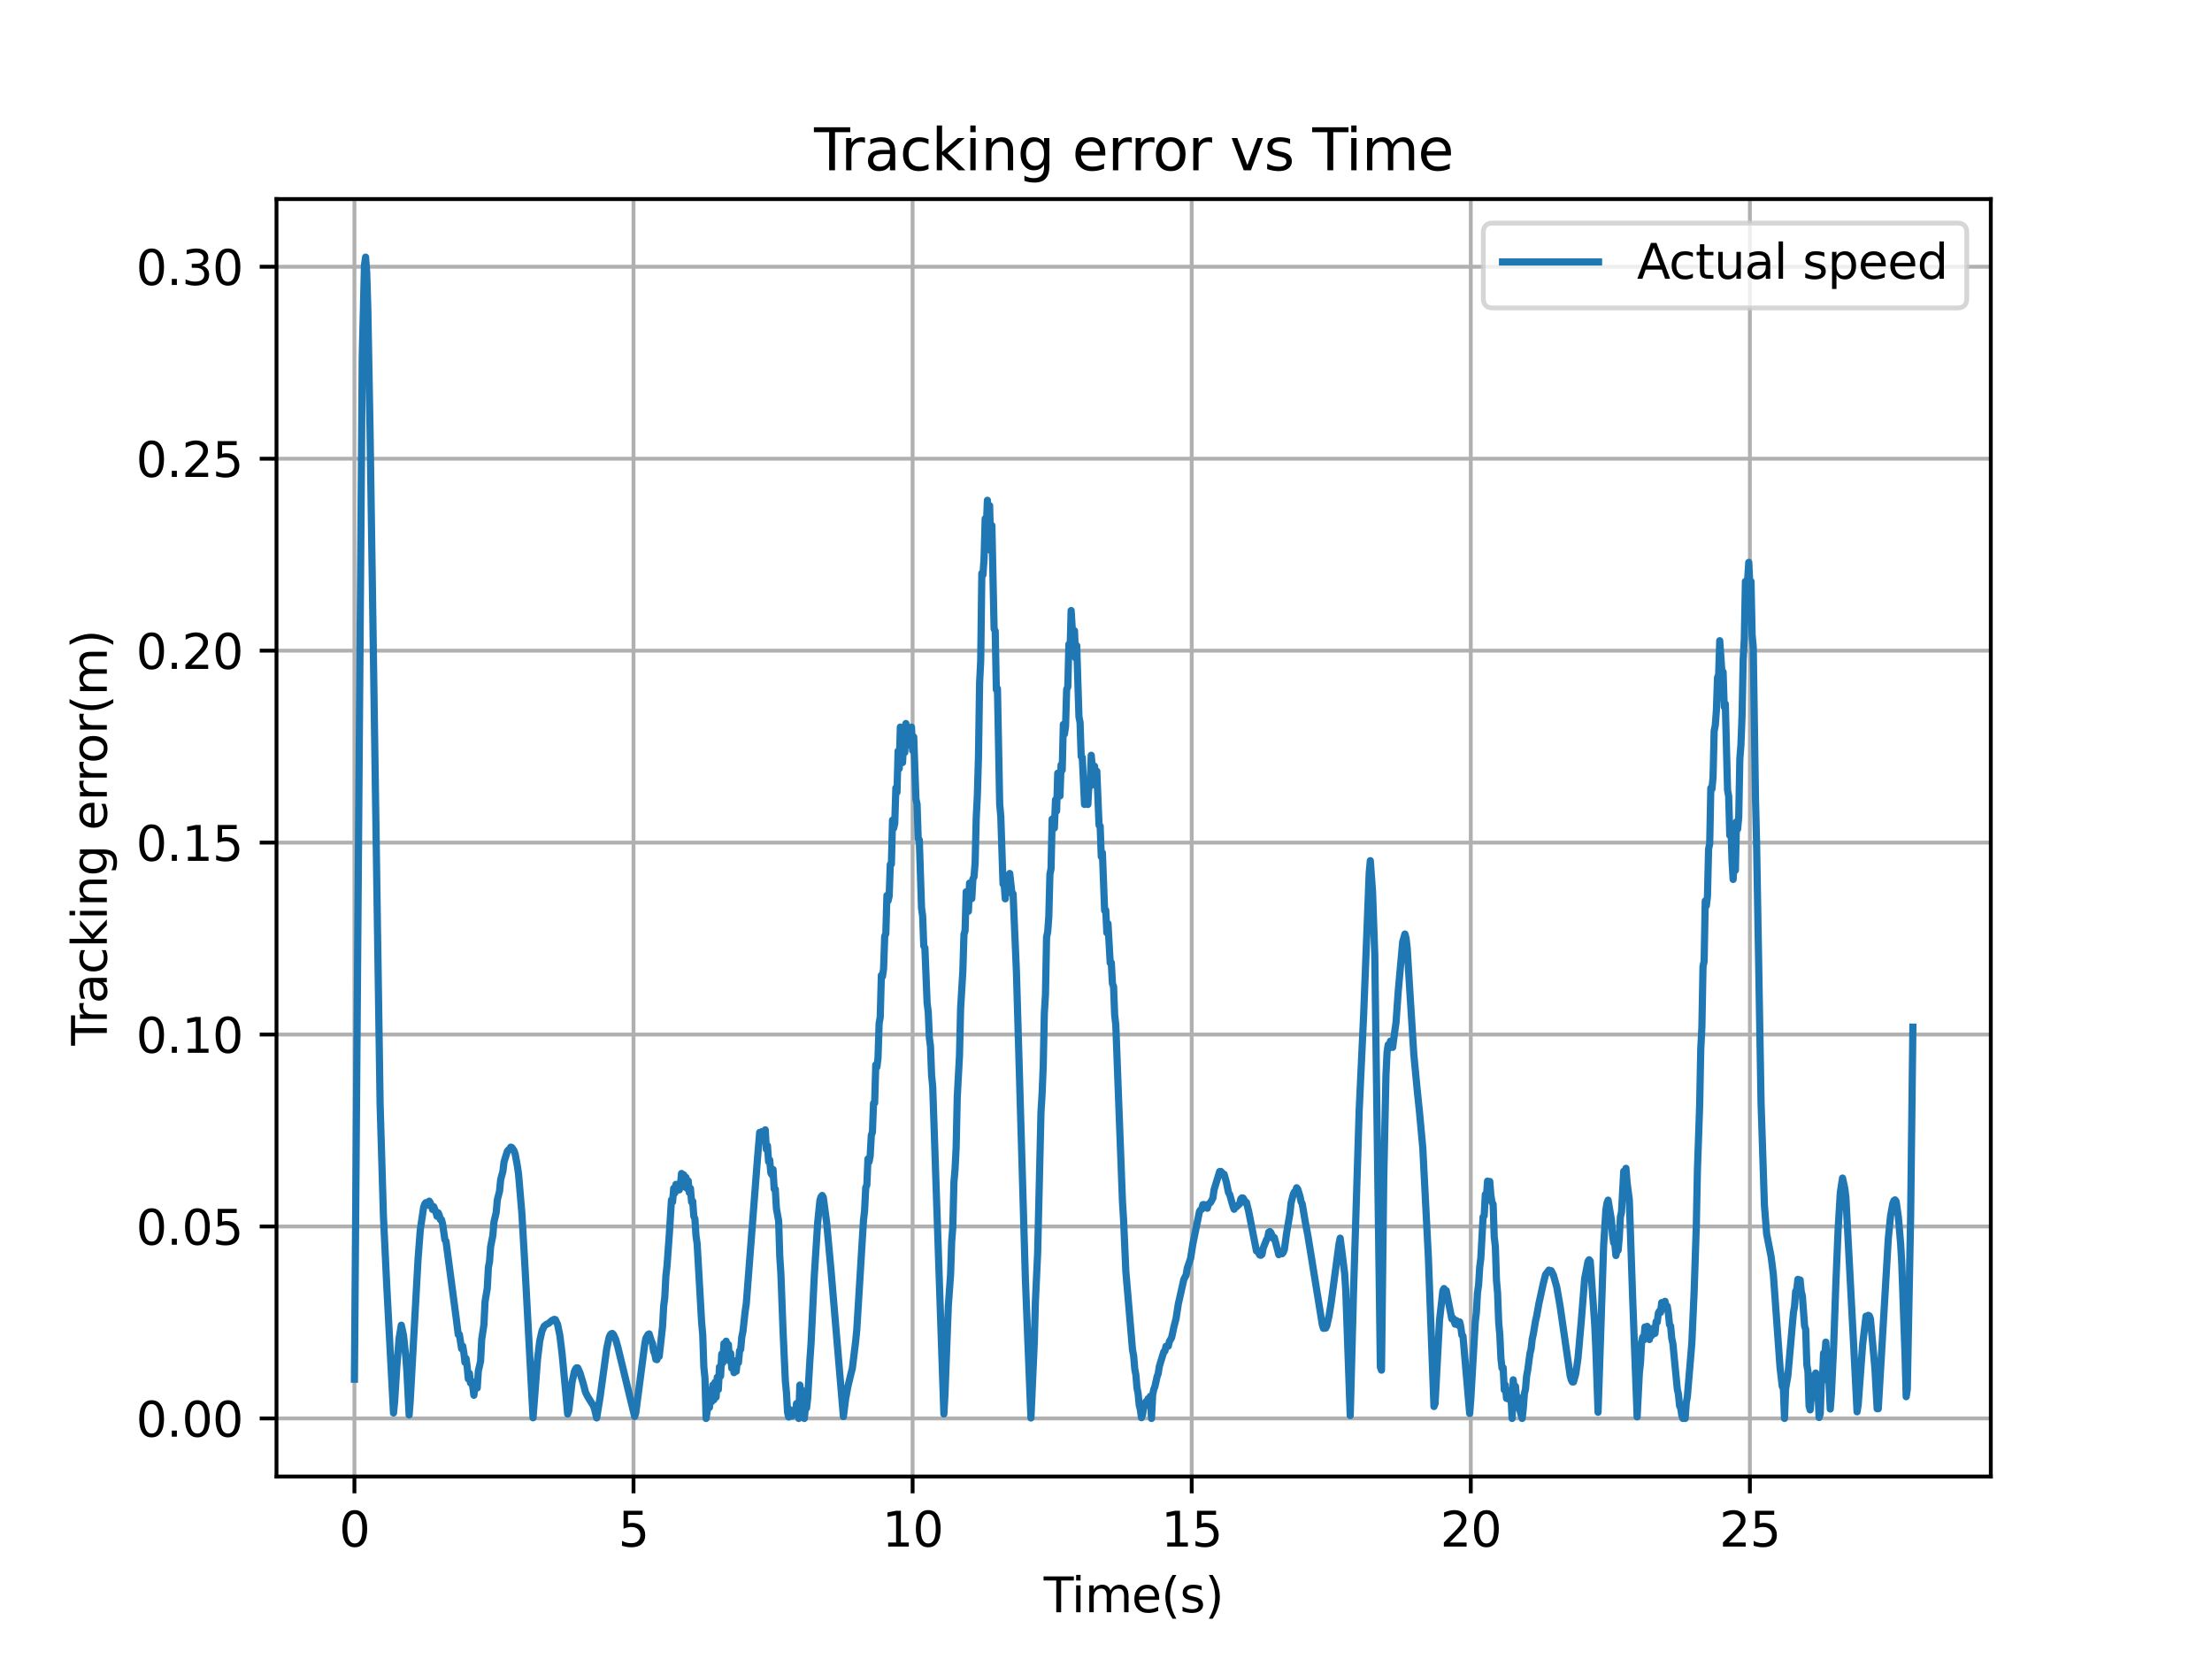 <?xml version="1.0" encoding="utf-8" standalone="no"?>
<!DOCTYPE svg PUBLIC "-//W3C//DTD SVG 1.1//EN"
  "http://www.w3.org/Graphics/SVG/1.1/DTD/svg11.dtd">
<svg xmlns:xlink="http://www.w3.org/1999/xlink" width="460.8pt" height="345.6pt" viewBox="0 0 460.8 345.6" xmlns="http://www.w3.org/2000/svg" version="1.1">
 <defs>
  <style type="text/css">*{stroke-linejoin: round; stroke-linecap: butt}</style>
 </defs>
 <g id="figure_1">
  <g id="patch_1">
   <path d="M 0 345.6 
L 460.8 345.6 
L 460.8 0 
L 0 0 
z
" style="fill: #ffffff"/>
  </g>
  <g id="axes_1">
   <g id="patch_2">
    <path d="M 57.6 307.584 
L 414.72 307.584 
L 414.72 41.472 
L 57.6 41.472 
z
" style="fill: #ffffff"/>
   </g>
   <g id="matplotlib.axis_1">
    <g id="xtick_1">
     <g id="line2d_1">
      <path d="M 73.833 307.584 
L 73.833 41.472 
" clip-path="url(#p530648a89c)" style="fill: none; stroke: #b0b0b0; stroke-width: 0.8; stroke-linecap: square"/>
     </g>
     <g id="line2d_2">
      <defs>
       <path id="mc14455da8c" d="M 0 0 
L 0 3.5 
" style="stroke: #000000; stroke-width: 0.8"/>
      </defs>
      <g>
       <use xlink:href="#mc14455da8c" x="73.833" y="307.584" style="stroke: #000000; stroke-width: 0.8"/>
      </g>
     </g>
     <g id="text_1">
      <!-- 0 -->
      <g transform="translate(70.651 322.182) scale(0.1 -0.1)">
       <defs>
        <path id="DejaVuSans-30" d="M 2034 4250 
Q 1547 4250 1301 3770 
Q 1056 3291 1056 2328 
Q 1056 1369 1301 889 
Q 1547 409 2034 409 
Q 2525 409 2770 889 
Q 3016 1369 3016 2328 
Q 3016 3291 2770 3770 
Q 2525 4250 2034 4250 
z
M 2034 4750 
Q 2819 4750 3233 4129 
Q 3647 3509 3647 2328 
Q 3647 1150 3233 529 
Q 2819 -91 2034 -91 
Q 1250 -91 836 529 
Q 422 1150 422 2328 
Q 422 3509 836 4129 
Q 1250 4750 2034 4750 
z
" transform="scale(0.016)"/>
       </defs>
       <use xlink:href="#DejaVuSans-30"/>
      </g>
     </g>
    </g>
    <g id="xtick_2">
     <g id="line2d_3">
      <path d="M 131.973 307.584 
L 131.973 41.472 
" clip-path="url(#p530648a89c)" style="fill: none; stroke: #b0b0b0; stroke-width: 0.8; stroke-linecap: square"/>
     </g>
     <g id="line2d_4">
      <g>
       <use xlink:href="#mc14455da8c" x="131.973" y="307.584" style="stroke: #000000; stroke-width: 0.8"/>
      </g>
     </g>
     <g id="text_2">
      <!-- 5 -->
      <g transform="translate(128.792 322.182) scale(0.1 -0.1)">
       <defs>
        <path id="DejaVuSans-35" d="M 691 4666 
L 3169 4666 
L 3169 4134 
L 1269 4134 
L 1269 2991 
Q 1406 3038 1543 3061 
Q 1681 3084 1819 3084 
Q 2600 3084 3056 2656 
Q 3513 2228 3513 1497 
Q 3513 744 3044 326 
Q 2575 -91 1722 -91 
Q 1428 -91 1123 -41 
Q 819 9 494 109 
L 494 744 
Q 775 591 1075 516 
Q 1375 441 1709 441 
Q 2250 441 2565 725 
Q 2881 1009 2881 1497 
Q 2881 1984 2565 2268 
Q 2250 2553 1709 2553 
Q 1456 2553 1204 2497 
Q 953 2441 691 2322 
L 691 4666 
z
" transform="scale(0.016)"/>
       </defs>
       <use xlink:href="#DejaVuSans-35"/>
      </g>
     </g>
    </g>
    <g id="xtick_3">
     <g id="line2d_5">
      <path d="M 190.113 307.584 
L 190.113 41.472 
" clip-path="url(#p530648a89c)" style="fill: none; stroke: #b0b0b0; stroke-width: 0.8; stroke-linecap: square"/>
     </g>
     <g id="line2d_6">
      <g>
       <use xlink:href="#mc14455da8c" x="190.113" y="307.584" style="stroke: #000000; stroke-width: 0.8"/>
      </g>
     </g>
     <g id="text_3">
      <!-- 10 -->
      <g transform="translate(183.751 322.182) scale(0.1 -0.1)">
       <defs>
        <path id="DejaVuSans-31" d="M 794 531 
L 1825 531 
L 1825 4091 
L 703 3866 
L 703 4441 
L 1819 4666 
L 2450 4666 
L 2450 531 
L 3481 531 
L 3481 0 
L 794 0 
L 794 531 
z
" transform="scale(0.016)"/>
       </defs>
       <use xlink:href="#DejaVuSans-31"/>
       <use xlink:href="#DejaVuSans-30" x="63.623"/>
      </g>
     </g>
    </g>
    <g id="xtick_4">
     <g id="line2d_7">
      <path d="M 248.253 307.584 
L 248.253 41.472 
" clip-path="url(#p530648a89c)" style="fill: none; stroke: #b0b0b0; stroke-width: 0.8; stroke-linecap: square"/>
     </g>
     <g id="line2d_8">
      <g>
       <use xlink:href="#mc14455da8c" x="248.253" y="307.584" style="stroke: #000000; stroke-width: 0.8"/>
      </g>
     </g>
     <g id="text_4">
      <!-- 15 -->
      <g transform="translate(241.891 322.182) scale(0.1 -0.1)">
       <use xlink:href="#DejaVuSans-31"/>
       <use xlink:href="#DejaVuSans-35" x="63.623"/>
      </g>
     </g>
    </g>
    <g id="xtick_5">
     <g id="line2d_9">
      <path d="M 306.393 307.584 
L 306.393 41.472 
" clip-path="url(#p530648a89c)" style="fill: none; stroke: #b0b0b0; stroke-width: 0.8; stroke-linecap: square"/>
     </g>
     <g id="line2d_10">
      <g>
       <use xlink:href="#mc14455da8c" x="306.393" y="307.584" style="stroke: #000000; stroke-width: 0.8"/>
      </g>
     </g>
     <g id="text_5">
      <!-- 20 -->
      <g transform="translate(300.031 322.182) scale(0.1 -0.1)">
       <defs>
        <path id="DejaVuSans-32" d="M 1228 531 
L 3431 531 
L 3431 0 
L 469 0 
L 469 531 
Q 828 903 1448 1529 
Q 2069 2156 2228 2338 
Q 2531 2678 2651 2914 
Q 2772 3150 2772 3378 
Q 2772 3750 2511 3984 
Q 2250 4219 1831 4219 
Q 1534 4219 1204 4116 
Q 875 4013 500 3803 
L 500 4441 
Q 881 4594 1212 4672 
Q 1544 4750 1819 4750 
Q 2544 4750 2975 4387 
Q 3406 4025 3406 3419 
Q 3406 3131 3298 2873 
Q 3191 2616 2906 2266 
Q 2828 2175 2409 1742 
Q 1991 1309 1228 531 
z
" transform="scale(0.016)"/>
       </defs>
       <use xlink:href="#DejaVuSans-32"/>
       <use xlink:href="#DejaVuSans-30" x="63.623"/>
      </g>
     </g>
    </g>
    <g id="xtick_6">
     <g id="line2d_11">
      <path d="M 364.533 307.584 
L 364.533 41.472 
" clip-path="url(#p530648a89c)" style="fill: none; stroke: #b0b0b0; stroke-width: 0.8; stroke-linecap: square"/>
     </g>
     <g id="line2d_12">
      <g>
       <use xlink:href="#mc14455da8c" x="364.533" y="307.584" style="stroke: #000000; stroke-width: 0.8"/>
      </g>
     </g>
     <g id="text_6">
      <!-- 25 -->
      <g transform="translate(358.171 322.182) scale(0.1 -0.1)">
       <use xlink:href="#DejaVuSans-32"/>
       <use xlink:href="#DejaVuSans-35" x="63.623"/>
      </g>
     </g>
    </g>
    <g id="text_7">
     <!-- Time(s) -->
     <g transform="translate(217.42 335.861) scale(0.1 -0.1)">
      <defs>
       <path id="DejaVuSans-54" d="M -19 4666 
L 3928 4666 
L 3928 4134 
L 2272 4134 
L 2272 0 
L 1638 0 
L 1638 4134 
L -19 4134 
L -19 4666 
z
" transform="scale(0.016)"/>
       <path id="DejaVuSans-69" d="M 603 3500 
L 1178 3500 
L 1178 0 
L 603 0 
L 603 3500 
z
M 603 4863 
L 1178 4863 
L 1178 4134 
L 603 4134 
L 603 4863 
z
" transform="scale(0.016)"/>
       <path id="DejaVuSans-6d" d="M 3328 2828 
Q 3544 3216 3844 3400 
Q 4144 3584 4550 3584 
Q 5097 3584 5394 3201 
Q 5691 2819 5691 2113 
L 5691 0 
L 5113 0 
L 5113 2094 
Q 5113 2597 4934 2840 
Q 4756 3084 4391 3084 
Q 3944 3084 3684 2787 
Q 3425 2491 3425 1978 
L 3425 0 
L 2847 0 
L 2847 2094 
Q 2847 2600 2669 2842 
Q 2491 3084 2119 3084 
Q 1678 3084 1418 2786 
Q 1159 2488 1159 1978 
L 1159 0 
L 581 0 
L 581 3500 
L 1159 3500 
L 1159 2956 
Q 1356 3278 1631 3431 
Q 1906 3584 2284 3584 
Q 2666 3584 2933 3390 
Q 3200 3197 3328 2828 
z
" transform="scale(0.016)"/>
       <path id="DejaVuSans-65" d="M 3597 1894 
L 3597 1613 
L 953 1613 
Q 991 1019 1311 708 
Q 1631 397 2203 397 
Q 2534 397 2845 478 
Q 3156 559 3463 722 
L 3463 178 
Q 3153 47 2828 -22 
Q 2503 -91 2169 -91 
Q 1331 -91 842 396 
Q 353 884 353 1716 
Q 353 2575 817 3079 
Q 1281 3584 2069 3584 
Q 2775 3584 3186 3129 
Q 3597 2675 3597 1894 
z
M 3022 2063 
Q 3016 2534 2758 2815 
Q 2500 3097 2075 3097 
Q 1594 3097 1305 2825 
Q 1016 2553 972 2059 
L 3022 2063 
z
" transform="scale(0.016)"/>
       <path id="DejaVuSans-28" d="M 1984 4856 
Q 1566 4138 1362 3434 
Q 1159 2731 1159 2009 
Q 1159 1288 1364 580 
Q 1569 -128 1984 -844 
L 1484 -844 
Q 1016 -109 783 600 
Q 550 1309 550 2009 
Q 550 2706 781 3412 
Q 1013 4119 1484 4856 
L 1984 4856 
z
" transform="scale(0.016)"/>
       <path id="DejaVuSans-73" d="M 2834 3397 
L 2834 2853 
Q 2591 2978 2328 3040 
Q 2066 3103 1784 3103 
Q 1356 3103 1142 2972 
Q 928 2841 928 2578 
Q 928 2378 1081 2264 
Q 1234 2150 1697 2047 
L 1894 2003 
Q 2506 1872 2764 1633 
Q 3022 1394 3022 966 
Q 3022 478 2636 193 
Q 2250 -91 1575 -91 
Q 1294 -91 989 -36 
Q 684 19 347 128 
L 347 722 
Q 666 556 975 473 
Q 1284 391 1588 391 
Q 1994 391 2212 530 
Q 2431 669 2431 922 
Q 2431 1156 2273 1281 
Q 2116 1406 1581 1522 
L 1381 1569 
Q 847 1681 609 1914 
Q 372 2147 372 2553 
Q 372 3047 722 3315 
Q 1072 3584 1716 3584 
Q 2034 3584 2315 3537 
Q 2597 3491 2834 3397 
z
" transform="scale(0.016)"/>
       <path id="DejaVuSans-29" d="M 513 4856 
L 1013 4856 
Q 1481 4119 1714 3412 
Q 1947 2706 1947 2009 
Q 1947 1309 1714 600 
Q 1481 -109 1013 -844 
L 513 -844 
Q 928 -128 1133 580 
Q 1338 1288 1338 2009 
Q 1338 2731 1133 3434 
Q 928 4138 513 4856 
z
" transform="scale(0.016)"/>
      </defs>
      <use xlink:href="#DejaVuSans-54"/>
      <use xlink:href="#DejaVuSans-69" x="57.959"/>
      <use xlink:href="#DejaVuSans-6d" x="85.742"/>
      <use xlink:href="#DejaVuSans-65" x="183.154"/>
      <use xlink:href="#DejaVuSans-28" x="244.678"/>
      <use xlink:href="#DejaVuSans-73" x="283.691"/>
      <use xlink:href="#DejaVuSans-29" x="335.791"/>
     </g>
    </g>
   </g>
   <g id="matplotlib.axis_2">
    <g id="ytick_1">
     <g id="line2d_13">
      <path d="M 57.6 295.488 
L 414.72 295.488 
" clip-path="url(#p530648a89c)" style="fill: none; stroke: #b0b0b0; stroke-width: 0.8; stroke-linecap: square"/>
     </g>
     <g id="line2d_14">
      <defs>
       <path id="m64bd7b0156" d="M 0 0 
L -3.5 0 
" style="stroke: #000000; stroke-width: 0.8"/>
      </defs>
      <g>
       <use xlink:href="#m64bd7b0156" x="57.6" y="295.488" style="stroke: #000000; stroke-width: 0.8"/>
      </g>
     </g>
     <g id="text_8">
      <!-- 0.00 -->
      <g transform="translate(28.334 299.287) scale(0.1 -0.1)">
       <defs>
        <path id="DejaVuSans-2e" d="M 684 794 
L 1344 794 
L 1344 0 
L 684 0 
L 684 794 
z
" transform="scale(0.016)"/>
       </defs>
       <use xlink:href="#DejaVuSans-30"/>
       <use xlink:href="#DejaVuSans-2e" x="63.623"/>
       <use xlink:href="#DejaVuSans-30" x="95.41"/>
       <use xlink:href="#DejaVuSans-30" x="159.033"/>
      </g>
     </g>
    </g>
    <g id="ytick_2">
     <g id="line2d_15">
      <path d="M 57.6 255.501 
L 414.72 255.501 
" clip-path="url(#p530648a89c)" style="fill: none; stroke: #b0b0b0; stroke-width: 0.8; stroke-linecap: square"/>
     </g>
     <g id="line2d_16">
      <g>
       <use xlink:href="#m64bd7b0156" x="57.6" y="255.501" style="stroke: #000000; stroke-width: 0.8"/>
      </g>
     </g>
     <g id="text_9">
      <!-- 0.05 -->
      <g transform="translate(28.334 259.3) scale(0.1 -0.1)">
       <use xlink:href="#DejaVuSans-30"/>
       <use xlink:href="#DejaVuSans-2e" x="63.623"/>
       <use xlink:href="#DejaVuSans-30" x="95.41"/>
       <use xlink:href="#DejaVuSans-35" x="159.033"/>
      </g>
     </g>
    </g>
    <g id="ytick_3">
     <g id="line2d_17">
      <path d="M 57.6 215.514 
L 414.72 215.514 
" clip-path="url(#p530648a89c)" style="fill: none; stroke: #b0b0b0; stroke-width: 0.8; stroke-linecap: square"/>
     </g>
     <g id="line2d_18">
      <g>
       <use xlink:href="#m64bd7b0156" x="57.6" y="215.514" style="stroke: #000000; stroke-width: 0.8"/>
      </g>
     </g>
     <g id="text_10">
      <!-- 0.10 -->
      <g transform="translate(28.334 219.314) scale(0.1 -0.1)">
       <use xlink:href="#DejaVuSans-30"/>
       <use xlink:href="#DejaVuSans-2e" x="63.623"/>
       <use xlink:href="#DejaVuSans-31" x="95.41"/>
       <use xlink:href="#DejaVuSans-30" x="159.033"/>
      </g>
     </g>
    </g>
    <g id="ytick_4">
     <g id="line2d_19">
      <path d="M 57.6 175.528 
L 414.72 175.528 
" clip-path="url(#p530648a89c)" style="fill: none; stroke: #b0b0b0; stroke-width: 0.8; stroke-linecap: square"/>
     </g>
     <g id="line2d_20">
      <g>
       <use xlink:href="#m64bd7b0156" x="57.6" y="175.528" style="stroke: #000000; stroke-width: 0.8"/>
      </g>
     </g>
     <g id="text_11">
      <!-- 0.15 -->
      <g transform="translate(28.334 179.327) scale(0.1 -0.1)">
       <use xlink:href="#DejaVuSans-30"/>
       <use xlink:href="#DejaVuSans-2e" x="63.623"/>
       <use xlink:href="#DejaVuSans-31" x="95.41"/>
       <use xlink:href="#DejaVuSans-35" x="159.033"/>
      </g>
     </g>
    </g>
    <g id="ytick_5">
     <g id="line2d_21">
      <path d="M 57.6 135.541 
L 414.72 135.541 
" clip-path="url(#p530648a89c)" style="fill: none; stroke: #b0b0b0; stroke-width: 0.8; stroke-linecap: square"/>
     </g>
     <g id="line2d_22">
      <g>
       <use xlink:href="#m64bd7b0156" x="57.6" y="135.541" style="stroke: #000000; stroke-width: 0.8"/>
      </g>
     </g>
     <g id="text_12">
      <!-- 0.20 -->
      <g transform="translate(28.334 139.34) scale(0.1 -0.1)">
       <use xlink:href="#DejaVuSans-30"/>
       <use xlink:href="#DejaVuSans-2e" x="63.623"/>
       <use xlink:href="#DejaVuSans-32" x="95.41"/>
       <use xlink:href="#DejaVuSans-30" x="159.033"/>
      </g>
     </g>
    </g>
    <g id="ytick_6">
     <g id="line2d_23">
      <path d="M 57.6 95.554 
L 414.72 95.554 
" clip-path="url(#p530648a89c)" style="fill: none; stroke: #b0b0b0; stroke-width: 0.8; stroke-linecap: square"/>
     </g>
     <g id="line2d_24">
      <g>
       <use xlink:href="#m64bd7b0156" x="57.6" y="95.554" style="stroke: #000000; stroke-width: 0.8"/>
      </g>
     </g>
     <g id="text_13">
      <!-- 0.25 -->
      <g transform="translate(28.334 99.353) scale(0.1 -0.1)">
       <use xlink:href="#DejaVuSans-30"/>
       <use xlink:href="#DejaVuSans-2e" x="63.623"/>
       <use xlink:href="#DejaVuSans-32" x="95.41"/>
       <use xlink:href="#DejaVuSans-35" x="159.033"/>
      </g>
     </g>
    </g>
    <g id="ytick_7">
     <g id="line2d_25">
      <path d="M 57.6 55.567 
L 414.72 55.567 
" clip-path="url(#p530648a89c)" style="fill: none; stroke: #b0b0b0; stroke-width: 0.8; stroke-linecap: square"/>
     </g>
     <g id="line2d_26">
      <g>
       <use xlink:href="#m64bd7b0156" x="57.6" y="55.567" style="stroke: #000000; stroke-width: 0.8"/>
      </g>
     </g>
     <g id="text_14">
      <!-- 0.30 -->
      <g transform="translate(28.334 59.367) scale(0.1 -0.1)">
       <defs>
        <path id="DejaVuSans-33" d="M 2597 2516 
Q 3050 2419 3304 2112 
Q 3559 1806 3559 1356 
Q 3559 666 3084 287 
Q 2609 -91 1734 -91 
Q 1441 -91 1130 -33 
Q 819 25 488 141 
L 488 750 
Q 750 597 1062 519 
Q 1375 441 1716 441 
Q 2309 441 2620 675 
Q 2931 909 2931 1356 
Q 2931 1769 2642 2001 
Q 2353 2234 1838 2234 
L 1294 2234 
L 1294 2753 
L 1863 2753 
Q 2328 2753 2575 2939 
Q 2822 3125 2822 3475 
Q 2822 3834 2567 4026 
Q 2313 4219 1838 4219 
Q 1578 4219 1281 4162 
Q 984 4106 628 3988 
L 628 4550 
Q 988 4650 1302 4700 
Q 1616 4750 1894 4750 
Q 2613 4750 3031 4423 
Q 3450 4097 3450 3541 
Q 3450 3153 3228 2886 
Q 3006 2619 2597 2516 
z
" transform="scale(0.016)"/>
       </defs>
       <use xlink:href="#DejaVuSans-30"/>
       <use xlink:href="#DejaVuSans-2e" x="63.623"/>
       <use xlink:href="#DejaVuSans-33" x="95.41"/>
       <use xlink:href="#DejaVuSans-30" x="159.033"/>
      </g>
     </g>
    </g>
    <g id="text_15">
     <!-- Tracking error(m) -->
     <g transform="translate(22.255 217.804) rotate(-90) scale(0.1 -0.1)">
      <defs>
       <path id="DejaVuSans-72" d="M 2631 2963 
Q 2534 3019 2420 3045 
Q 2306 3072 2169 3072 
Q 1681 3072 1420 2755 
Q 1159 2438 1159 1844 
L 1159 0 
L 581 0 
L 581 3500 
L 1159 3500 
L 1159 2956 
Q 1341 3275 1631 3429 
Q 1922 3584 2338 3584 
Q 2397 3584 2469 3576 
Q 2541 3569 2628 3553 
L 2631 2963 
z
" transform="scale(0.016)"/>
       <path id="DejaVuSans-61" d="M 2194 1759 
Q 1497 1759 1228 1600 
Q 959 1441 959 1056 
Q 959 750 1161 570 
Q 1363 391 1709 391 
Q 2188 391 2477 730 
Q 2766 1069 2766 1631 
L 2766 1759 
L 2194 1759 
z
M 3341 1997 
L 3341 0 
L 2766 0 
L 2766 531 
Q 2569 213 2275 61 
Q 1981 -91 1556 -91 
Q 1019 -91 701 211 
Q 384 513 384 1019 
Q 384 1609 779 1909 
Q 1175 2209 1959 2209 
L 2766 2209 
L 2766 2266 
Q 2766 2663 2505 2880 
Q 2244 3097 1772 3097 
Q 1472 3097 1187 3025 
Q 903 2953 641 2809 
L 641 3341 
Q 956 3463 1253 3523 
Q 1550 3584 1831 3584 
Q 2591 3584 2966 3190 
Q 3341 2797 3341 1997 
z
" transform="scale(0.016)"/>
       <path id="DejaVuSans-63" d="M 3122 3366 
L 3122 2828 
Q 2878 2963 2633 3030 
Q 2388 3097 2138 3097 
Q 1578 3097 1268 2742 
Q 959 2388 959 1747 
Q 959 1106 1268 751 
Q 1578 397 2138 397 
Q 2388 397 2633 464 
Q 2878 531 3122 666 
L 3122 134 
Q 2881 22 2623 -34 
Q 2366 -91 2075 -91 
Q 1284 -91 818 406 
Q 353 903 353 1747 
Q 353 2603 823 3093 
Q 1294 3584 2113 3584 
Q 2378 3584 2631 3529 
Q 2884 3475 3122 3366 
z
" transform="scale(0.016)"/>
       <path id="DejaVuSans-6b" d="M 581 4863 
L 1159 4863 
L 1159 1991 
L 2875 3500 
L 3609 3500 
L 1753 1863 
L 3688 0 
L 2938 0 
L 1159 1709 
L 1159 0 
L 581 0 
L 581 4863 
z
" transform="scale(0.016)"/>
       <path id="DejaVuSans-6e" d="M 3513 2113 
L 3513 0 
L 2938 0 
L 2938 2094 
Q 2938 2591 2744 2837 
Q 2550 3084 2163 3084 
Q 1697 3084 1428 2787 
Q 1159 2491 1159 1978 
L 1159 0 
L 581 0 
L 581 3500 
L 1159 3500 
L 1159 2956 
Q 1366 3272 1645 3428 
Q 1925 3584 2291 3584 
Q 2894 3584 3203 3211 
Q 3513 2838 3513 2113 
z
" transform="scale(0.016)"/>
       <path id="DejaVuSans-67" d="M 2906 1791 
Q 2906 2416 2648 2759 
Q 2391 3103 1925 3103 
Q 1463 3103 1205 2759 
Q 947 2416 947 1791 
Q 947 1169 1205 825 
Q 1463 481 1925 481 
Q 2391 481 2648 825 
Q 2906 1169 2906 1791 
z
M 3481 434 
Q 3481 -459 3084 -895 
Q 2688 -1331 1869 -1331 
Q 1566 -1331 1297 -1286 
Q 1028 -1241 775 -1147 
L 775 -588 
Q 1028 -725 1275 -790 
Q 1522 -856 1778 -856 
Q 2344 -856 2625 -561 
Q 2906 -266 2906 331 
L 2906 616 
Q 2728 306 2450 153 
Q 2172 0 1784 0 
Q 1141 0 747 490 
Q 353 981 353 1791 
Q 353 2603 747 3093 
Q 1141 3584 1784 3584 
Q 2172 3584 2450 3431 
Q 2728 3278 2906 2969 
L 2906 3500 
L 3481 3500 
L 3481 434 
z
" transform="scale(0.016)"/>
       <path id="DejaVuSans-20" transform="scale(0.016)"/>
       <path id="DejaVuSans-6f" d="M 1959 3097 
Q 1497 3097 1228 2736 
Q 959 2375 959 1747 
Q 959 1119 1226 758 
Q 1494 397 1959 397 
Q 2419 397 2687 759 
Q 2956 1122 2956 1747 
Q 2956 2369 2687 2733 
Q 2419 3097 1959 3097 
z
M 1959 3584 
Q 2709 3584 3137 3096 
Q 3566 2609 3566 1747 
Q 3566 888 3137 398 
Q 2709 -91 1959 -91 
Q 1206 -91 779 398 
Q 353 888 353 1747 
Q 353 2609 779 3096 
Q 1206 3584 1959 3584 
z
" transform="scale(0.016)"/>
      </defs>
      <use xlink:href="#DejaVuSans-54"/>
      <use xlink:href="#DejaVuSans-72" x="46.334"/>
      <use xlink:href="#DejaVuSans-61" x="87.447"/>
      <use xlink:href="#DejaVuSans-63" x="148.727"/>
      <use xlink:href="#DejaVuSans-6b" x="203.707"/>
      <use xlink:href="#DejaVuSans-69" x="261.617"/>
      <use xlink:href="#DejaVuSans-6e" x="289.4"/>
      <use xlink:href="#DejaVuSans-67" x="352.779"/>
      <use xlink:href="#DejaVuSans-20" x="416.256"/>
      <use xlink:href="#DejaVuSans-65" x="448.043"/>
      <use xlink:href="#DejaVuSans-72" x="509.566"/>
      <use xlink:href="#DejaVuSans-72" x="548.93"/>
      <use xlink:href="#DejaVuSans-6f" x="587.793"/>
      <use xlink:href="#DejaVuSans-72" x="648.975"/>
      <use xlink:href="#DejaVuSans-28" x="690.088"/>
      <use xlink:href="#DejaVuSans-6d" x="729.102"/>
      <use xlink:href="#DejaVuSans-29" x="826.514"/>
     </g>
    </g>
   </g>
   <g id="line2d_27">
    <path d="M 73.833 287.312 
L 75.461 74.138 
L 75.461 74.138 
L 75.926 55.275 
L 75.926 55.275 
L 76.158 53.568 
L 76.158 53.568 
L 76.391 56.709 
L 76.391 56.709 
L 76.623 64.292 
L 76.623 64.292 
L 77.089 89.826 
L 77.089 89.826 
L 79.182 229.984 
L 79.182 229.984 
L 79.879 253.441 
L 79.879 253.441 
L 80.577 268.029 
L 80.577 268.029 
L 81.972 294.354 
L 81.972 294.354 
L 82.205 292.04 
L 82.205 292.04 
L 82.67 284.662 
L 82.67 284.662 
L 83.135 278.842 
L 83.135 278.842 
L 83.6 276.062 
L 83.6 276.062 
L 84.065 278.205 
L 84.065 278.205 
L 84.531 282.603 
L 84.531 282.603 
L 84.763 285.694 
L 84.763 285.694 
L 85.228 294.769 
L 85.228 294.769 
L 85.461 291.765 
L 85.461 291.765 
L 87.089 262.276 
L 87.089 262.276 
L 87.554 256.183 
L 87.554 256.183 
L 88.251 251.503 
L 88.251 251.503 
L 88.484 250.807 
L 88.484 250.807 
L 88.717 250.534 
L 88.717 250.534 
L 88.949 250.634 
L 88.949 250.634 
L 89.182 251.058 
L 89.182 251.058 
L 89.414 250.222 
L 89.414 250.222 
L 89.647 250.56 
L 89.647 250.56 
L 90.112 251.968 
L 90.112 251.968 
L 90.345 251.365 
L 90.345 251.365 
L 90.81 252.533 
L 90.81 252.533 
L 91.042 253.383 
L 91.042 253.383 
L 91.275 252.632 
L 91.275 252.632 
L 91.507 253.137 
L 91.507 253.137 
L 91.74 254.072 
L 91.74 254.072 
L 91.972 254.069 
L 92.205 254.978 
L 92.205 254.978 
L 92.67 258.248 
L 92.67 258.248 
L 92.903 258.559 
L 92.903 258.559 
L 94.996 274.325 
L 94.996 274.325 
L 95.461 278.015 
L 95.461 278.015 
L 95.693 277.987 
L 95.693 277.987 
L 96.159 280.964 
L 96.159 280.964 
L 96.391 280.413 
L 96.391 280.413 
L 96.624 281.761 
L 96.624 281.761 
L 96.856 283.805 
L 96.856 283.805 
L 97.089 283.001 
L 97.089 283.001 
L 97.321 284.701 
L 97.321 284.701 
L 97.554 287.248 
L 97.554 287.248 
L 97.786 286.089 
L 97.786 286.089 
L 98.019 288.102 
L 98.019 288.102 
L 98.252 287.746 
L 98.252 287.746 
L 98.484 288.882 
L 98.484 288.882 
L 98.717 290.659 
L 98.717 290.659 
L 98.949 288.856 
L 98.949 288.856 
L 99.182 288.845 
L 99.182 288.845 
L 99.414 289.152 
L 99.414 289.152 
L 99.647 285.608 
L 99.647 285.608 
L 100.112 283.574 
L 100.112 283.574 
L 100.345 279.031 
L 100.345 279.031 
L 100.81 275.962 
L 100.81 275.962 
L 101.042 271.159 
L 101.042 271.159 
L 101.507 268.384 
L 101.507 268.384 
L 101.74 264.024 
L 101.74 264.024 
L 101.973 262.837 
L 101.973 262.837 
L 102.205 259.722 
L 102.205 259.722 
L 102.67 257.354 
L 102.67 257.354 
L 102.903 254.522 
L 102.903 254.522 
L 103.368 252.596 
L 103.368 252.596 
L 103.6 249.965 
L 103.6 249.965 
L 104.066 248.134 
L 104.066 248.134 
L 104.298 245.724 
L 104.298 245.724 
L 104.763 244.015 
L 104.763 244.015 
L 104.996 242.051 
L 104.996 242.051 
L 105.694 239.81 
L 105.694 239.81 
L 105.926 239.539 
L 105.926 239.539 
L 106.159 239.462 
L 106.159 239.462 
L 106.391 238.973 
L 106.391 238.973 
L 106.624 239.047 
L 106.624 239.047 
L 107.089 239.744 
L 107.089 239.744 
L 107.321 240.405 
L 107.321 240.405 
L 107.787 242.969 
L 107.787 242.969 
L 108.019 244.562 
L 108.717 252.769 
L 108.717 252.769 
L 109.414 264.888 
L 109.414 264.888 
L 111.042 295.35 
L 111.042 295.35 
L 111.973 283.186 
L 111.973 283.186 
L 112.438 279.346 
L 112.438 279.346 
L 112.903 277.282 
L 112.903 277.282 
L 113.368 276.25 
L 113.368 276.25 
L 113.833 275.889 
L 113.833 275.889 
L 114.298 275.671 
L 114.298 275.671 
L 114.996 275.073 
L 114.996 275.073 
L 115.461 274.847 
L 115.461 274.847 
L 115.694 274.904 
L 116.159 275.914 
L 116.159 275.914 
L 116.624 278.189 
L 116.624 278.189 
L 117.089 281.973 
L 117.089 281.973 
L 118.019 291.871 
L 118.019 291.871 
L 118.252 294.561 
L 118.252 294.561 
L 118.484 293.903 
L 118.484 293.903 
L 119.182 287.857 
L 119.182 287.857 
L 119.647 285.781 
L 119.647 285.781 
L 119.88 285.214 
L 119.88 285.214 
L 120.112 284.946 
L 120.112 284.946 
L 120.345 284.949 
L 120.345 284.949 
L 120.81 285.958 
L 120.81 285.958 
L 121.508 288.244 
L 121.508 288.244 
L 121.973 290.027 
L 121.973 290.027 
L 122.438 290.959 
L 122.438 290.959 
L 123.601 292.834 
L 123.601 292.834 
L 123.833 293.462 
L 123.833 293.462 
L 124.298 295.374 
L 124.298 295.374 
L 124.996 291.126 
L 124.996 291.126 
L 126.391 280.935 
L 126.391 280.935 
L 126.857 278.749 
L 126.857 278.749 
L 127.089 278.117 
L 127.089 278.117 
L 127.322 277.847 
L 127.322 277.847 
L 127.554 277.779 
L 127.554 277.779 
L 127.787 277.999 
L 127.787 277.999 
L 128.252 279.005 
L 128.252 279.005 
L 128.717 280.66 
L 128.717 280.66 
L 132.205 295.078 
L 132.205 295.078 
L 132.438 294.363 
L 132.438 294.363 
L 133.368 287.272 
L 133.368 287.272 
L 134.298 280.139 
L 134.298 280.139 
L 134.531 278.834 
L 134.531 278.834 
L 134.996 278.003 
L 134.996 278.003 
L 135.229 277.879 
L 135.229 277.879 
L 135.694 279.373 
L 135.694 279.373 
L 135.926 279.866 
L 135.926 279.866 
L 136.159 281.532 
L 136.159 281.532 
L 136.392 282.009 
L 136.392 282.009 
L 136.624 283.169 
L 136.624 283.169 
L 136.857 283.242 
L 136.857 283.242 
L 137.089 282.294 
L 137.089 282.294 
L 137.322 282.576 
L 137.322 282.576 
L 138.019 276.364 
L 138.019 276.364 
L 138.252 272.075 
L 138.252 272.075 
L 138.485 270.3 
L 138.485 270.3 
L 138.717 265.823 
L 138.717 265.823 
L 138.95 263.723 
L 138.95 263.723 
L 139.415 257.333 
L 139.415 257.333 
L 139.88 249.973 
L 139.88 249.973 
L 140.112 250.384 
L 140.112 250.384 
L 140.345 247.543 
L 140.345 247.543 
L 140.578 248.52 
L 140.578 248.52 
L 140.81 246.724 
L 140.81 246.724 
L 141.043 247.989 
L 141.043 247.989 
L 141.275 246.743 
L 141.508 247.875 
L 141.508 247.875 
L 141.74 246.914 
L 141.74 246.914 
L 141.973 244.453 
L 141.973 244.453 
L 142.206 247.033 
L 142.206 247.033 
L 142.438 244.738 
L 142.438 244.738 
L 142.671 247.271 
L 142.671 247.271 
L 142.903 245.271 
L 142.903 245.271 
L 143.136 247.573 
L 143.136 247.573 
L 143.368 245.993 
L 143.368 245.993 
L 143.601 248.46 
L 143.601 248.46 
L 143.833 247.567 
L 143.833 247.567 
L 144.066 250.392 
L 144.066 250.392 
L 144.299 250.24 
L 144.299 250.24 
L 144.531 253.356 
L 144.531 253.356 
L 144.764 253.927 
L 144.764 253.927 
L 144.996 257.499 
L 144.996 257.499 
L 145.229 259.126 
L 146.159 275.418 
L 146.159 275.418 
L 146.392 278.046 
L 146.392 278.046 
L 146.624 284.81 
L 146.857 287.084 
L 146.857 287.084 
L 147.089 295.488 
L 147.089 295.488 
L 147.554 292.447 
L 147.554 292.447 
L 147.787 293.207 
L 147.787 293.207 
L 148.02 289.537 
L 148.02 289.537 
L 148.252 292.004 
L 148.252 292.004 
L 148.485 288.541 
L 148.717 291.611 
L 148.717 291.611 
L 148.95 287.959 
L 148.95 287.959 
L 149.182 291.048 
L 149.182 291.048 
L 149.415 286.9 
L 149.415 286.9 
L 149.647 289.464 
L 149.88 284.756 
L 149.88 284.756 
L 150.113 286.665 
L 150.113 286.665 
L 150.345 282.068 
L 150.345 282.068 
L 150.578 283.889 
L 150.578 283.889 
L 150.81 279.876 
L 150.81 279.876 
L 151.043 282.434 
L 151.043 282.434 
L 151.275 279.391 
L 151.275 279.391 
L 151.508 282.339 
L 151.508 282.339 
L 151.741 280.104 
L 151.741 280.104 
L 151.973 283.535 
L 151.973 283.535 
L 152.206 281.905 
L 152.438 285.026 
L 152.438 285.026 
L 152.671 283.378 
L 152.903 285.949 
L 152.903 285.949 
L 153.136 284.167 
L 153.136 284.167 
L 153.368 285.667 
L 153.368 285.667 
L 153.601 283.368 
L 153.601 283.368 
L 153.834 283.881 
L 153.834 283.881 
L 154.066 281.378 
L 154.066 281.378 
L 154.299 281.083 
L 154.299 281.083 
L 154.531 278.494 
L 154.531 278.494 
L 154.764 277.396 
L 154.764 277.396 
L 155.229 273.171 
L 155.229 273.171 
L 155.461 271.635 
L 155.461 271.635 
L 157.787 241.467 
L 157.787 241.467 
L 158.252 235.904 
L 158.252 235.904 
L 158.485 237.387 
L 158.485 237.387 
L 158.717 235.736 
L 158.717 235.736 
L 158.95 237.571 
L 158.95 237.571 
L 159.182 236.994 
L 159.182 236.994 
L 159.415 235.368 
L 159.415 235.368 
L 159.648 239.435 
L 159.648 239.435 
L 159.88 238.672 
L 159.88 238.672 
L 160.113 241.998 
L 160.113 241.998 
L 160.345 241.652 
L 160.345 241.652 
L 160.578 244.335 
L 160.578 244.335 
L 160.81 244.741 
L 160.81 244.741 
L 161.043 243.626 
L 161.043 243.626 
L 161.275 247.691 
L 161.275 247.691 
L 161.508 247.735 
L 161.508 247.735 
L 161.741 251.754 
L 161.741 251.754 
L 162.206 254.314 
L 162.206 254.314 
L 162.438 261.723 
L 162.438 261.723 
L 162.671 265.285 
L 162.671 265.285 
L 163.136 277.541 
L 163.136 277.541 
L 163.601 287.663 
L 163.601 287.663 
L 163.834 290.131 
L 163.834 290.131 
L 164.066 294.235 
L 164.066 294.235 
L 164.299 295.187 
L 164.299 295.187 
L 164.531 293.641 
L 164.531 293.641 
L 164.764 293.997 
L 164.764 293.997 
L 164.996 295 
L 164.996 295 
L 165.462 294.049 
L 165.462 294.049 
L 165.694 294.638 
L 165.694 294.638 
L 165.927 292.386 
L 165.927 292.386 
L 166.159 292.467 
L 166.159 292.467 
L 166.392 295.488 
L 166.392 295.488 
L 166.624 288.53 
L 166.624 288.53 
L 166.857 290.463 
L 166.857 290.463 
L 167.09 289.64 
L 167.09 289.64 
L 167.322 291.968 
L 167.322 291.968 
L 167.555 295.488 
L 167.555 295.488 
L 167.787 293.161 
L 167.787 293.161 
L 168.02 293.348 
L 168.252 291.259 
L 168.252 291.259 
L 168.717 283.306 
L 168.717 283.306 
L 168.95 279.976 
L 168.95 279.976 
L 169.648 265.462 
L 169.648 265.462 
L 170.345 254.61 
L 170.345 254.61 
L 170.81 250.031 
L 170.81 250.031 
L 171.043 249.316 
L 171.043 249.316 
L 171.276 249.037 
L 171.276 249.037 
L 171.508 249.436 
L 171.508 249.436 
L 172.206 254.681 
L 172.206 254.681 
L 173.136 264.858 
L 173.136 264.858 
L 175.694 295.098 
L 175.694 295.098 
L 176.159 291.399 
L 176.159 291.399 
L 176.624 288.874 
L 176.624 288.874 
L 177.322 285.949 
L 177.322 285.949 
L 177.555 285.077 
L 177.555 285.077 
L 178.252 279.385 
L 178.252 279.385 
L 178.485 276.989 
L 179.88 254.21 
L 179.88 254.21 
L 180.113 252.15 
L 180.113 252.15 
L 180.345 247.399 
L 180.345 247.399 
L 180.578 246.89 
L 180.578 246.89 
L 180.811 241.42 
L 180.811 241.42 
L 181.043 242.011 
L 181.043 242.011 
L 181.276 240.777 
L 181.276 240.777 
L 181.508 236.516 
L 181.508 236.516 
L 181.741 235.853 
L 181.741 235.853 
L 181.973 229.839 
L 181.973 229.839 
L 182.206 229.779 
L 182.206 229.779 
L 182.439 221.826 
L 182.439 221.826 
L 182.671 222.274 
L 182.671 222.274 
L 182.904 220.422 
L 182.904 220.422 
L 183.136 213.203 
L 183.136 213.203 
L 183.369 211.888 
L 183.369 211.888 
L 183.601 203.177 
L 183.601 203.177 
L 183.834 203.43 
L 183.834 203.43 
L 184.066 201.816 
L 184.066 201.816 
L 184.299 195.044 
L 184.299 195.044 
L 184.532 194.513 
L 184.532 194.513 
L 184.764 186.534 
L 184.764 186.534 
L 184.997 187.66 
L 184.997 187.66 
L 185.229 186.678 
L 185.229 186.678 
L 185.462 180.086 
L 185.462 180.086 
L 185.694 180.009 
L 185.694 180.009 
L 185.927 170.84 
L 185.927 170.84 
L 186.159 172.537 
L 186.159 172.537 
L 186.392 171.532 
L 186.392 171.532 
L 186.625 164.131 
L 186.857 165.07 
L 186.857 165.07 
L 187.09 156.452 
L 187.09 156.452 
L 187.322 160.12 
L 187.322 160.12 
L 187.555 151.46 
L 187.555 151.46 
L 187.787 156.834 
L 187.787 156.834 
L 188.02 158.86 
L 188.02 158.86 
L 188.253 154.145 
L 188.253 154.145 
L 188.485 156.737 
L 188.485 156.737 
L 188.718 150.725 
L 188.718 150.725 
L 188.95 154.21 
L 188.95 154.21 
L 189.183 155.162 
L 189.183 155.162 
L 189.415 152.208 
L 189.415 152.208 
L 189.648 154.667 
L 189.648 154.667 
L 189.88 151.463 
L 190.113 156.334 
L 190.113 156.334 
L 190.346 153.517 
L 190.346 153.517 
L 190.811 166.49 
L 190.811 166.49 
L 191.043 167.542 
L 191.043 167.542 
L 191.276 174.69 
L 191.276 174.69 
L 191.508 174.962 
L 191.508 174.962 
L 191.973 189.167 
L 191.973 189.167 
L 192.206 190.851 
L 192.206 190.851 
L 192.439 197.077 
L 192.439 197.077 
L 192.671 197.465 
L 193.136 208.958 
L 193.136 208.958 
L 193.369 210.817 
L 193.369 210.817 
L 193.601 216.164 
L 193.601 216.164 
L 193.834 217.935 
L 193.834 217.935 
L 194.067 223.98 
L 194.067 223.98 
L 194.299 226.394 
L 194.299 226.394 
L 196.625 294.561 
L 196.625 294.561 
L 196.857 290.38 
L 196.857 290.38 
L 197.555 271.993 
L 197.555 271.993 
L 198.02 265.539 
L 198.02 265.539 
L 198.253 258.623 
L 198.253 258.623 
L 198.485 255.654 
L 198.485 255.654 
L 198.718 246.282 
L 198.718 246.282 
L 198.95 243.62 
L 198.95 243.62 
L 199.183 239.029 
L 199.183 239.029 
L 199.415 228.484 
L 199.415 228.484 
L 199.881 219.877 
L 199.881 219.877 
L 200.113 210.076 
L 200.113 210.076 
L 200.578 202.29 
L 200.578 202.29 
L 200.811 194.649 
L 200.811 194.649 
L 201.043 193.914 
L 201.043 193.914 
L 201.276 185.767 
L 201.276 185.767 
L 201.508 188.554 
L 201.508 188.554 
L 201.741 189.835 
L 201.741 189.835 
L 201.974 183.967 
L 201.974 183.967 
L 202.206 186.53 
L 202.206 186.53 
L 202.439 187.207 
L 202.439 187.207 
L 202.671 183.106 
L 202.671 183.106 
L 202.904 182.685 
L 202.904 182.685 
L 203.136 179.72 
L 203.136 179.72 
L 203.369 170.289 
L 203.369 170.289 
L 203.602 165.662 
L 203.602 165.662 
L 203.834 157.667 
L 203.834 157.667 
L 204.067 142.311 
L 204.067 142.311 
L 204.299 137.647 
L 204.299 137.647 
L 204.532 119.429 
L 204.532 119.429 
L 204.764 119.76 
L 204.997 116.423 
L 204.997 116.423 
L 205.229 108.038 
L 205.229 108.038 
L 205.462 109.912 
L 205.462 109.912 
L 205.695 104.218 
L 205.695 104.218 
L 205.927 110.254 
L 205.927 110.254 
L 206.16 105.331 
L 206.16 105.331 
L 206.392 114.715 
L 206.392 114.715 
L 206.625 109.464 
L 206.625 109.464 
L 207.09 131.006 
L 207.09 131.006 
L 207.322 131.462 
L 207.322 131.462 
L 207.555 143.666 
L 207.555 143.666 
L 207.788 143.436 
L 207.788 143.436 
L 208.253 167.507 
L 208.253 167.507 
L 208.485 170.1 
L 208.485 170.1 
L 208.95 184.164 
L 208.95 184.164 
L 209.183 184.098 
L 209.183 184.098 
L 209.416 187.243 
L 209.416 187.243 
L 209.648 183.326 
L 209.648 183.326 
L 209.881 185.411 
L 209.881 185.411 
L 210.113 185.889 
L 210.113 185.889 
L 210.346 181.959 
L 210.346 181.959 
L 210.811 186.127 
L 210.811 186.127 
L 211.043 186.207 
L 211.043 186.207 
L 211.741 202.512 
L 211.741 202.512 
L 213.602 266.331 
L 213.602 266.331 
L 214.532 289.71 
L 214.532 289.71 
L 214.764 295.388 
L 214.764 295.388 
L 215.462 279.598 
L 215.462 279.598 
L 215.695 271.116 
L 215.695 271.116 
L 216.16 261.017 
L 216.16 261.017 
L 216.857 231.661 
L 216.857 231.661 
L 217.09 227.833 
L 217.09 227.833 
L 217.323 222.009 
L 217.323 222.009 
L 217.555 211.064 
L 217.555 211.064 
L 217.788 207.22 
L 217.788 207.22 
L 218.02 195.235 
L 218.02 195.235 
L 218.253 194.125 
L 218.253 194.125 
L 218.485 190.988 
L 218.485 190.988 
L 218.718 182.101 
L 218.718 182.101 
L 218.951 180.988 
L 218.951 180.988 
L 219.183 170.632 
L 219.183 170.632 
L 219.416 172.495 
L 219.648 172.501 
L 219.648 172.501 
L 219.881 166.615 
L 219.881 166.615 
L 220.113 168.951 
L 220.113 168.951 
L 220.346 161.064 
L 220.346 161.064 
L 220.578 165.11 
L 220.578 165.11 
L 220.811 165.82 
L 220.811 165.82 
L 221.044 159.332 
L 221.044 159.332 
L 221.276 160.417 
L 221.276 160.417 
L 221.509 150.921 
L 221.509 150.921 
L 221.741 152.928 
L 221.741 152.928 
L 221.974 151.314 
L 222.206 143.596 
L 222.206 143.596 
L 222.439 143.128 
L 222.671 134.213 
L 222.671 134.213 
L 222.904 136.005 
L 222.904 136.005 
L 223.137 127.191 
L 223.137 127.191 
L 223.602 134.629 
L 223.602 134.629 
L 223.834 131.393 
L 224.067 137.082 
L 224.067 137.082 
L 224.299 134.494 
L 224.299 134.494 
L 224.765 149.316 
L 224.765 149.316 
L 224.997 150.506 
L 224.997 150.506 
L 225.23 157.572 
L 225.23 157.572 
L 225.462 157.802 
L 225.927 167.583 
L 225.927 167.583 
L 226.16 165.133 
L 226.16 165.133 
L 226.392 167.486 
L 226.392 167.486 
L 226.625 167.586 
L 226.625 167.586 
L 226.858 163.016 
L 226.858 163.016 
L 227.09 163.79 
L 227.09 163.79 
L 227.323 157.337 
L 227.323 157.337 
L 227.788 162.238 
L 227.788 162.238 
L 228.02 159.618 
L 228.02 159.618 
L 228.253 163.617 
L 228.253 163.617 
L 228.486 160.652 
L 228.486 160.652 
L 228.951 171.914 
L 228.951 171.914 
L 229.183 172.102 
L 229.416 178.456 
L 229.416 178.456 
L 229.648 177.656 
L 229.648 177.656 
L 230.113 189.685 
L 230.113 189.685 
L 230.346 189.601 
L 230.346 189.601 
L 230.579 194.321 
L 230.579 194.321 
L 230.811 192.411 
L 230.811 192.411 
L 231.276 200.589 
L 231.276 200.589 
L 231.509 200.55 
L 231.741 204.891 
L 231.741 204.891 
L 231.974 205.503 
L 231.974 205.503 
L 232.206 211.487 
L 232.206 211.487 
L 232.439 213.46 
L 232.439 213.46 
L 233.137 232.023 
L 233.137 232.023 
L 233.834 250.368 
L 233.834 250.368 
L 234.067 254.179 
L 234.067 254.179 
L 234.532 264.837 
L 234.532 264.837 
L 235.927 281.234 
L 235.927 281.234 
L 236.16 282.439 
L 236.16 282.439 
L 236.393 285.215 
L 236.393 285.215 
L 236.625 286.409 
L 236.625 286.409 
L 236.858 289.152 
L 236.858 289.152 
L 237.09 290.298 
L 237.09 290.298 
L 237.323 292.744 
L 237.323 292.744 
L 237.555 293.627 
L 237.555 293.627 
L 237.788 295.328 
L 237.788 295.328 
L 238.02 294.654 
L 238.02 294.654 
L 238.253 293.152 
L 238.253 293.152 
L 238.486 292.867 
L 238.486 292.867 
L 238.718 291.988 
L 238.718 291.988 
L 238.951 292 
L 238.951 292 
L 239.183 291.369 
L 239.183 291.369 
L 239.416 291.391 
L 239.416 291.391 
L 239.648 290.854 
L 239.648 290.854 
L 239.881 295.488 
L 239.881 295.488 
L 240.114 290.612 
L 240.114 290.612 
L 240.346 289.441 
L 240.346 289.441 
L 240.579 288.872 
L 240.579 288.872 
L 241.044 286.785 
L 241.044 286.785 
L 241.276 286.155 
L 241.276 286.155 
L 241.509 284.655 
L 241.509 284.655 
L 242.439 281.591 
L 242.439 281.591 
L 242.672 281.453 
L 242.904 280.443 
L 242.904 280.443 
L 243.369 280.436 
L 243.369 280.436 
L 243.602 279.461 
L 243.602 279.461 
L 244.067 278.662 
L 244.067 278.662 
L 244.532 276.484 
L 244.532 276.484 
L 244.997 274.668 
L 244.997 274.668 
L 245.462 271.653 
L 245.462 271.653 
L 246.625 266.487 
L 246.625 266.487 
L 247.09 265.614 
L 247.09 265.614 
L 247.323 264.214 
L 247.323 264.214 
L 248.021 262.157 
L 248.021 262.157 
L 248.486 259.181 
L 248.486 259.181 
L 249.881 252.336 
L 249.881 252.336 
L 250.114 252.024 
L 250.114 252.024 
L 250.346 251.927 
L 250.346 251.927 
L 250.579 250.948 
L 250.579 250.948 
L 250.811 250.93 
L 250.811 250.93 
L 251.276 251.361 
L 251.276 251.361 
L 251.509 251.693 
L 251.509 251.693 
L 251.742 250.827 
L 251.974 250.706 
L 251.974 250.706 
L 252.207 250.448 
L 252.207 250.448 
L 252.672 249.583 
L 252.672 249.583 
L 252.904 247.875 
L 252.904 247.875 
L 254.067 244.055 
L 254.067 244.055 
L 254.3 244.024 
L 254.3 244.024 
L 254.532 244.244 
L 254.532 244.244 
L 254.765 244.741 
L 254.765 244.741 
L 254.997 244.611 
L 254.997 244.611 
L 255.463 246.227 
L 255.463 246.227 
L 255.928 248.48 
L 255.928 248.48 
L 256.16 248.811 
L 256.16 248.811 
L 256.858 251.298 
L 256.858 251.298 
L 257.09 251.912 
L 257.09 251.912 
L 257.323 251.479 
L 257.323 251.479 
L 257.556 251.425 
L 257.556 251.425 
L 258.253 250.756 
L 258.253 250.756 
L 258.486 249.774 
L 258.486 249.774 
L 258.718 249.542 
L 258.718 249.542 
L 258.951 249.574 
L 258.951 249.574 
L 259.183 249.943 
L 259.183 249.943 
L 259.416 250.53 
L 259.416 250.53 
L 259.649 250.472 
L 259.649 250.472 
L 260.114 252.319 
L 260.114 252.319 
L 261.742 260.606 
L 261.742 260.606 
L 261.974 260.651 
L 261.974 260.651 
L 262.439 261.445 
L 262.439 261.445 
L 262.672 261.495 
L 262.904 261.3 
L 262.904 261.3 
L 263.137 260.03 
L 263.137 260.03 
L 263.835 258.258 
L 263.835 258.258 
L 264.067 257.896 
L 264.067 257.896 
L 264.3 256.699 
L 264.3 256.699 
L 264.532 256.553 
L 264.532 256.553 
L 264.765 256.79 
L 264.765 256.79 
L 265.23 258.004 
L 265.23 258.004 
L 265.463 257.812 
L 265.463 257.812 
L 266.16 260.443 
L 266.16 260.443 
L 266.393 261.372 
L 266.393 261.372 
L 266.625 260.944 
L 266.625 260.944 
L 266.858 261.183 
L 266.858 261.183 
L 267.091 261.179 
L 267.091 261.179 
L 267.323 260.893 
L 267.556 260.296 
L 267.556 260.296 
L 268.021 256.886 
L 268.021 256.886 
L 268.718 252.786 
L 268.718 252.786 
L 268.951 250.603 
L 268.951 250.603 
L 269.416 248.759 
L 269.416 248.759 
L 269.649 248.312 
L 269.649 248.312 
L 269.881 248.187 
L 269.881 248.187 
L 270.114 247.432 
L 270.114 247.432 
L 270.346 247.721 
L 270.346 247.721 
L 270.812 249.221 
L 270.812 249.221 
L 271.044 250.349 
L 271.044 250.349 
L 271.277 250.794 
L 271.277 250.794 
L 271.974 254.901 
L 271.974 254.901 
L 272.439 257.297 
L 272.439 257.297 
L 275.463 275.978 
L 275.463 275.978 
L 275.695 276.717 
L 275.695 276.717 
L 276.16 276.669 
L 276.16 276.669 
L 276.393 276.21 
L 276.393 276.21 
L 276.858 274.126 
L 276.858 274.126 
L 277.323 271.201 
L 277.323 271.201 
L 278.951 259.026 
L 278.951 259.026 
L 279.184 257.936 
L 279.184 257.936 
L 280.114 265.261 
L 280.114 265.261 
L 280.347 268.871 
L 280.347 268.871 
L 281.277 294.877 
L 281.277 294.877 
L 281.974 268.69 
L 281.974 268.69 
L 283.137 231.416 
L 283.137 231.416 
L 284.067 211.495 
L 284.067 211.495 
L 285.23 181.794 
L 285.23 181.794 
L 285.463 179.294 
L 285.463 179.294 
L 285.928 185.738 
L 285.928 185.738 
L 286.393 199.029 
L 286.393 199.029 
L 287.556 284.787 
L 287.556 284.787 
L 287.788 285.428 
L 287.788 285.428 
L 288.254 245.808 
L 288.254 245.808 
L 288.719 224.041 
L 288.719 224.041 
L 288.951 219.162 
L 288.951 219.162 
L 289.184 217.644 
L 289.184 217.644 
L 289.416 218.324 
L 289.416 218.324 
L 289.649 216.888 
L 289.649 216.888 
L 290.114 218.183 
L 290.114 218.183 
L 290.579 214.657 
L 290.579 214.657 
L 290.812 213.078 
L 290.812 213.078 
L 291.277 206.5 
L 291.277 206.5 
L 292.207 196.201 
L 292.207 196.201 
L 292.672 194.574 
L 292.672 194.574 
L 292.905 195.436 
L 292.905 195.436 
L 293.137 197.453 
L 293.137 197.453 
L 293.835 208.719 
L 293.835 208.719 
L 294.533 219.783 
L 294.533 219.783 
L 295.23 227.075 
L 295.23 227.075 
L 295.696 231.56 
L 295.696 231.56 
L 296.393 239.158 
L 296.393 239.158 
L 297.556 261.897 
L 297.556 261.897 
L 298.254 280.638 
L 298.254 280.638 
L 298.719 293 
L 298.719 293 
L 298.951 292.39 
L 298.951 292.39 
L 299.882 274.976 
L 299.882 274.976 
L 300.579 268.862 
L 300.579 268.862 
L 300.812 268.426 
L 300.812 268.426 
L 301.044 268.813 
L 301.044 268.813 
L 301.277 268.856 
L 301.277 268.856 
L 302.44 274.761 
L 302.44 274.761 
L 302.672 274.563 
L 302.672 274.563 
L 303.137 275.855 
L 303.137 275.855 
L 303.37 275.083 
L 303.37 275.083 
L 303.603 275.362 
L 303.603 275.362 
L 303.835 276.102 
L 303.835 276.102 
L 304.068 275.375 
L 304.068 275.375 
L 304.3 276.324 
L 304.3 276.324 
L 304.533 278.125 
L 304.533 278.125 
L 304.765 278.338 
L 304.765 278.338 
L 306.161 294.452 
L 306.161 294.452 
L 306.393 291.471 
L 306.393 291.471 
L 307.324 275.396 
L 307.324 275.396 
L 307.556 273.462 
L 307.556 273.462 
L 307.789 269.333 
L 307.789 269.333 
L 308.021 267.638 
L 308.021 267.638 
L 308.254 263.942 
L 308.254 263.942 
L 308.486 262.067 
L 308.486 262.067 
L 308.951 253.51 
L 308.951 253.51 
L 309.184 253.267 
L 309.184 253.267 
L 309.417 248.816 
L 309.417 248.816 
L 309.649 249.29 
L 309.649 249.29 
L 309.882 246.044 
L 309.882 246.044 
L 310.114 247.395 
L 310.114 247.395 
L 310.347 246.125 
L 310.347 246.125 
L 310.579 249.044 
L 310.579 249.044 
L 310.812 250.441 
L 310.812 250.441 
L 311.045 250.884 
L 311.045 250.884 
L 311.277 257.699 
L 311.277 257.699 
L 311.51 259.682 
L 311.51 259.682 
L 311.742 266.72 
L 311.975 269.385 
L 311.975 269.385 
L 312.207 275.493 
L 312.207 275.493 
L 312.44 278.07 
L 312.44 278.07 
L 312.672 283.015 
L 312.672 283.015 
L 312.905 285.019 
L 312.905 285.019 
L 313.138 284.935 
L 313.138 284.935 
L 313.37 289.547 
L 313.37 289.547 
L 313.603 288.521 
L 313.603 288.521 
L 313.835 291.309 
L 313.835 291.309 
L 314.068 289.767 
L 314.068 289.767 
L 314.3 291.477 
L 314.3 291.477 
L 314.533 289.83 
L 314.533 289.83 
L 314.765 290.839 
L 314.765 290.839 
L 314.998 295.488 
L 314.998 295.488 
L 315.231 287.443 
L 315.231 287.443 
L 315.463 289.971 
L 315.463 289.971 
L 315.696 288.788 
L 315.696 288.788 
L 315.928 291.377 
L 315.928 291.377 
L 316.161 291.013 
L 316.161 291.013 
L 316.393 293.43 
L 316.393 293.43 
L 316.626 293.799 
L 316.626 293.799 
L 317.091 295.488 
L 317.091 295.488 
L 317.324 293.444 
L 317.324 293.444 
L 317.556 290.314 
L 317.556 290.314 
L 317.789 289.367 
L 317.789 289.367 
L 318.021 286.649 
L 318.021 286.649 
L 318.254 285.419 
L 318.254 285.419 
L 318.719 281.916 
L 318.719 281.916 
L 318.952 281.035 
L 318.952 281.035 
L 319.184 278.985 
L 319.184 278.985 
L 319.417 277.929 
L 319.417 277.929 
L 319.882 275.14 
L 319.882 275.14 
L 320.114 274.146 
L 320.114 274.146 
L 320.579 271.563 
L 320.579 271.563 
L 321.51 267.301 
L 321.51 267.301 
L 321.975 265.503 
L 321.975 265.503 
L 322.673 264.587 
L 322.673 264.587 
L 322.905 264.721 
L 322.905 264.721 
L 323.138 264.703 
L 323.138 264.703 
L 323.603 265.629 
L 323.603 265.629 
L 324.3 268.098 
L 324.3 268.098 
L 324.998 272.108 
L 324.998 272.108 
L 327.091 286.585 
L 327.091 286.585 
L 327.324 287.453 
L 327.324 287.453 
L 327.556 287.887 
L 327.556 287.887 
L 327.789 287.882 
L 327.789 287.882 
L 328.254 286.22 
L 328.254 286.22 
L 328.719 283.002 
L 328.719 283.002 
L 329.417 275.095 
L 329.417 275.095 
L 330.114 266.35 
L 330.114 266.35 
L 330.812 262.767 
L 330.812 262.767 
L 331.045 262.433 
L 331.045 262.433 
L 331.277 262.728 
L 331.277 262.728 
L 332.208 275.916 
L 332.208 275.916 
L 332.44 280.942 
L 332.44 280.942 
L 332.905 294.198 
L 332.905 294.198 
L 334.068 259.424 
L 334.068 259.424 
L 334.533 252.057 
L 334.533 252.057 
L 334.766 250.588 
L 334.766 250.588 
L 334.998 250.013 
L 334.998 250.013 
L 335.696 254.165 
L 335.696 254.165 
L 335.928 257.409 
L 335.928 257.409 
L 336.161 258.911 
L 336.161 258.911 
L 336.394 259.126 
L 336.394 259.126 
L 336.626 261.549 
L 336.626 261.549 
L 336.859 260.372 
L 336.859 260.372 
L 337.091 260.454 
L 337.324 257.855 
L 337.324 257.855 
L 337.556 253.523 
L 337.556 253.523 
L 337.789 252.529 
L 337.789 252.529 
L 338.254 243.995 
L 338.254 243.995 
L 338.487 245.516 
L 338.487 245.516 
L 338.719 243.38 
L 338.719 243.38 
L 338.952 246.358 
L 338.952 246.358 
L 339.417 249.954 
L 339.417 249.954 
L 340.115 270.47 
L 340.115 270.47 
L 341.045 295.155 
L 341.045 295.155 
L 341.51 285.997 
L 341.51 285.997 
L 341.742 283.869 
L 341.742 283.869 
L 341.975 279.544 
L 341.975 279.544 
L 342.208 278.543 
L 342.208 278.543 
L 342.44 279.128 
L 342.44 279.128 
L 342.673 276.432 
L 342.673 276.432 
L 342.905 277.56 
L 342.905 277.56 
L 343.138 276.307 
L 343.138 276.307 
L 343.37 277.272 
L 343.37 277.272 
L 343.603 279.051 
L 343.603 279.051 
L 343.836 277.226 
L 343.836 277.226 
L 344.068 278.247 
L 344.068 278.247 
L 344.301 276.729 
L 344.301 276.729 
L 344.533 276.971 
L 344.533 276.971 
L 344.766 277.767 
L 344.766 277.767 
L 344.998 275.344 
L 344.998 275.344 
L 345.231 275.426 
L 345.231 275.426 
L 345.463 273.549 
L 345.463 273.549 
L 345.696 273.122 
L 345.696 273.122 
L 345.929 273.391 
L 345.929 273.391 
L 346.161 271.352 
L 346.161 271.352 
L 346.394 271.541 
L 346.394 271.541 
L 346.626 272.596 
L 346.626 272.596 
L 346.859 271.086 
L 346.859 271.086 
L 347.091 272.318 
L 347.091 272.318 
L 347.324 272.102 
L 347.324 272.102 
L 347.557 273.609 
L 347.557 273.609 
L 347.789 275.928 
L 347.789 275.928 
L 348.022 276.251 
L 348.022 276.251 
L 348.254 278.803 
L 348.254 278.803 
L 348.487 279.859 
L 348.487 279.859 
L 349.417 289.417 
L 349.417 289.417 
L 349.65 290.445 
L 349.65 290.445 
L 349.882 292.87 
L 349.882 292.87 
L 350.115 293.284 
L 350.115 293.284 
L 350.347 294.835 
L 350.347 294.835 
L 350.58 295.488 
L 350.58 295.488 
L 350.812 295.013 
L 350.812 295.013 
L 351.045 295.488 
L 351.045 295.488 
L 351.277 292.268 
L 351.277 292.268 
L 351.51 290.909 
L 351.51 290.909 
L 352.44 279.797 
L 352.44 279.797 
L 352.905 269.434 
L 352.905 269.434 
L 353.371 255.423 
L 353.371 255.423 
L 353.603 243.809 
L 353.603 243.809 
L 354.068 230.282 
L 354.068 230.282 
L 354.301 218.543 
L 354.301 218.543 
L 354.533 213.961 
L 354.533 213.961 
L 354.766 201.324 
L 354.766 201.324 
L 354.998 200.277 
L 354.998 200.277 
L 355.231 187.681 
L 355.231 187.681 
L 355.464 188.694 
L 355.464 188.694 
L 355.696 186.668 
L 355.696 186.668 
L 355.929 176.878 
L 355.929 176.878 
L 356.161 175.784 
L 356.161 175.784 
L 356.394 164.164 
L 356.394 164.164 
L 356.626 164.375 
L 356.859 161.943 
L 356.859 161.943 
L 357.091 152.259 
L 357.091 152.259 
L 357.324 151.116 
L 357.324 151.116 
L 357.557 147.989 
L 357.557 147.989 
L 357.789 141.163 
L 357.789 141.163 
L 358.022 140.565 
L 358.022 140.565 
L 358.254 133.474 
L 358.254 133.474 
L 358.719 140.248 
L 358.719 140.248 
L 358.952 139.98 
L 358.952 139.98 
L 359.185 147.239 
L 359.185 147.239 
L 359.417 146.635 
L 359.417 146.635 
L 359.882 164.554 
L 359.882 164.554 
L 360.115 165.875 
L 360.115 165.875 
L 360.347 174.035 
L 360.347 174.035 
L 360.58 171.579 
L 360.58 171.579 
L 360.812 179.291 
L 360.812 179.291 
L 361.045 183.202 
L 361.045 183.202 
L 361.278 178.666 
L 361.278 178.666 
L 361.51 181.305 
L 361.51 181.305 
L 361.743 171.194 
L 361.743 171.194 
L 361.975 172.728 
L 361.975 172.728 
L 362.208 170.222 
L 362.208 170.222 
L 362.44 158.099 
L 362.44 158.099 
L 362.673 155.1 
L 362.673 155.1 
L 362.906 148.941 
L 362.906 148.941 
L 363.138 137.295 
L 363.138 137.295 
L 363.371 133.168 
L 363.371 133.168 
L 363.603 121.113 
L 363.603 121.113 
L 363.836 121.338 
L 363.836 121.338 
L 364.068 120.744 
L 364.068 120.744 
L 364.301 117.153 
L 364.301 117.153 
L 364.533 122.195 
L 364.533 122.195 
L 364.766 121.12 
L 364.766 121.12 
L 364.999 132.267 
L 364.999 132.267 
L 365.231 134.756 
L 365.231 134.756 
L 365.696 166.064 
L 365.696 166.064 
L 365.929 175.812 
L 365.929 175.812 
L 366.394 202.625 
L 366.394 202.625 
L 366.859 229.661 
L 366.859 229.661 
L 367.557 251.022 
L 367.557 251.022 
L 368.022 257.026 
L 368.022 257.026 
L 368.952 261.77 
L 368.952 261.77 
L 369.417 265.455 
L 369.417 265.455 
L 370.115 275.105 
L 370.115 275.105 
L 370.813 284.853 
L 370.813 284.853 
L 371.278 288.825 
L 371.278 288.825 
L 371.51 289.197 
L 371.51 289.197 
L 371.743 295.488 
L 371.743 295.488 
L 371.975 289.3 
L 371.975 289.3 
L 372.44 286.641 
L 372.44 286.641 
L 373.603 273.447 
L 373.603 273.447 
L 373.836 272.127 
L 373.836 272.127 
L 374.068 269.033 
L 374.068 269.033 
L 374.301 268.635 
L 374.301 268.635 
L 374.534 266.513 
L 374.534 266.513 
L 374.766 267.372 
L 374.766 267.372 
L 374.999 266.639 
L 374.999 266.639 
L 375.231 269.014 
L 375.231 269.014 
L 375.464 269.994 
L 375.464 269.994 
L 375.929 276.238 
L 375.929 276.238 
L 376.161 276.941 
L 376.161 276.941 
L 376.394 284.29 
L 376.627 285.638 
L 376.627 285.638 
L 376.859 292.876 
L 377.092 293.703 
L 377.324 290.997 
L 377.324 290.997 
L 377.557 291.294 
L 377.557 291.294 
L 377.789 286.609 
L 377.789 286.609 
L 378.022 288.626 
L 378.022 288.626 
L 378.255 286.028 
L 378.255 286.028 
L 378.487 290.193 
L 378.487 290.193 
L 378.72 289.794 
L 378.72 289.794 
L 378.952 295.283 
L 378.952 295.283 
L 379.185 294.499 
L 379.185 294.499 
L 379.417 288.07 
L 379.65 287.615 
L 379.65 287.615 
L 379.882 281.893 
L 379.882 281.893 
L 380.115 282.859 
L 380.115 282.859 
L 380.348 279.584 
L 380.348 279.584 
L 380.58 283.138 
L 380.813 283.923 
L 380.813 283.923 
L 381.278 293.521 
L 381.278 293.521 
L 381.51 290.491 
L 381.51 290.491 
L 381.975 280.646 
L 381.975 280.646 
L 382.441 267.407 
L 382.441 267.407 
L 382.906 256.25 
L 382.906 256.25 
L 383.371 248.414 
L 383.371 248.414 
L 383.836 245.413 
L 383.836 245.413 
L 384.301 247.561 
L 384.301 247.561 
L 384.534 249.43 
L 384.534 249.43 
L 386.162 280.438 
L 386.162 280.438 
L 386.859 294.101 
L 386.859 294.101 
L 387.092 292.675 
L 387.092 292.675 
L 388.022 280.089 
L 388.022 280.089 
L 388.72 274.185 
L 388.72 274.185 
L 388.952 274.224 
L 388.952 274.224 
L 389.185 274.006 
L 389.417 274.123 
L 389.417 274.123 
L 389.65 274.763 
L 389.65 274.763 
L 390.58 285.107 
L 390.58 285.107 
L 391.045 293.464 
L 391.045 293.464 
L 391.278 293.471 
L 391.278 293.471 
L 393.371 257.96 
L 393.371 257.96 
L 393.836 253.319 
L 393.836 253.319 
L 394.301 250.727 
L 394.301 250.727 
L 394.534 250.111 
L 394.534 250.111 
L 394.766 249.959 
L 394.766 249.959 
L 394.999 250.28 
L 395.464 253.555 
L 395.464 253.555 
L 395.929 259.006 
L 395.929 259.006 
L 396.162 262.971 
L 396.162 262.971 
L 396.859 282.391 
L 396.859 282.391 
L 397.092 290.961 
L 397.092 290.961 
L 397.324 289.417 
L 397.324 289.417 
L 398.022 253.214 
L 398.022 253.214 
L 398.487 213.977 
L 398.487 213.977 
" clip-path="url(#p530648a89c)" style="fill: none; stroke: #1f77b4; stroke-width: 1.5; stroke-linecap: square"/>
   </g>
   <g id="patch_3">
    <path d="M 57.6 307.584 
L 57.6 41.472 
" style="fill: none; stroke: #000000; stroke-width: 0.8; stroke-linejoin: miter; stroke-linecap: square"/>
   </g>
   <g id="patch_4">
    <path d="M 414.72 307.584 
L 414.72 41.472 
" style="fill: none; stroke: #000000; stroke-width: 0.8; stroke-linejoin: miter; stroke-linecap: square"/>
   </g>
   <g id="patch_5">
    <path d="M 57.6 307.584 
L 414.72 307.584 
" style="fill: none; stroke: #000000; stroke-width: 0.8; stroke-linejoin: miter; stroke-linecap: square"/>
   </g>
   <g id="patch_6">
    <path d="M 57.6 41.472 
L 414.72 41.472 
" style="fill: none; stroke: #000000; stroke-width: 0.8; stroke-linejoin: miter; stroke-linecap: square"/>
   </g>
   <g id="text_16">
    <!-- Tracking error vs Time -->
    <g transform="translate(169.584 35.472) scale(0.12 -0.12)">
     <defs>
      <path id="DejaVuSans-76" d="M 191 3500 
L 800 3500 
L 1894 563 
L 2988 3500 
L 3597 3500 
L 2284 0 
L 1503 0 
L 191 3500 
z
" transform="scale(0.016)"/>
     </defs>
     <use xlink:href="#DejaVuSans-54"/>
     <use xlink:href="#DejaVuSans-72" x="46.334"/>
     <use xlink:href="#DejaVuSans-61" x="87.447"/>
     <use xlink:href="#DejaVuSans-63" x="148.727"/>
     <use xlink:href="#DejaVuSans-6b" x="203.707"/>
     <use xlink:href="#DejaVuSans-69" x="261.617"/>
     <use xlink:href="#DejaVuSans-6e" x="289.4"/>
     <use xlink:href="#DejaVuSans-67" x="352.779"/>
     <use xlink:href="#DejaVuSans-20" x="416.256"/>
     <use xlink:href="#DejaVuSans-65" x="448.043"/>
     <use xlink:href="#DejaVuSans-72" x="509.566"/>
     <use xlink:href="#DejaVuSans-72" x="548.93"/>
     <use xlink:href="#DejaVuSans-6f" x="587.793"/>
     <use xlink:href="#DejaVuSans-72" x="648.975"/>
     <use xlink:href="#DejaVuSans-20" x="690.088"/>
     <use xlink:href="#DejaVuSans-76" x="721.875"/>
     <use xlink:href="#DejaVuSans-73" x="781.055"/>
     <use xlink:href="#DejaVuSans-20" x="833.154"/>
     <use xlink:href="#DejaVuSans-54" x="864.941"/>
     <use xlink:href="#DejaVuSans-69" x="922.9"/>
     <use xlink:href="#DejaVuSans-6d" x="950.684"/>
     <use xlink:href="#DejaVuSans-65" x="1048.096"/>
    </g>
   </g>
   <g id="legend_1">
    <g id="patch_7">
     <path d="M 311.001 64.15 
L 407.72 64.15 
Q 409.72 64.15 409.72 62.15 
L 409.72 48.472 
Q 409.72 46.472 407.72 46.472 
L 311.001 46.472 
Q 309.001 46.472 309.001 48.472 
L 309.001 62.15 
Q 309.001 64.15 311.001 64.15 
z
" style="fill: #ffffff; opacity: 0.8; stroke: #cccccc; stroke-linejoin: miter"/>
    </g>
    <g id="line2d_28">
     <path d="M 313.001 54.57 
L 323.001 54.57 
L 333.001 54.57 
" style="fill: none; stroke: #1f77b4; stroke-width: 1.5; stroke-linecap: square"/>
    </g>
    <g id="text_17">
     <!-- Actual speed -->
     <g transform="translate(341.001 58.07) scale(0.1 -0.1)">
      <defs>
       <path id="DejaVuSans-41" d="M 2188 4044 
L 1331 1722 
L 3047 1722 
L 2188 4044 
z
M 1831 4666 
L 2547 4666 
L 4325 0 
L 3669 0 
L 3244 1197 
L 1141 1197 
L 716 0 
L 50 0 
L 1831 4666 
z
" transform="scale(0.016)"/>
       <path id="DejaVuSans-74" d="M 1172 4494 
L 1172 3500 
L 2356 3500 
L 2356 3053 
L 1172 3053 
L 1172 1153 
Q 1172 725 1289 603 
Q 1406 481 1766 481 
L 2356 481 
L 2356 0 
L 1766 0 
Q 1100 0 847 248 
Q 594 497 594 1153 
L 594 3053 
L 172 3053 
L 172 3500 
L 594 3500 
L 594 4494 
L 1172 4494 
z
" transform="scale(0.016)"/>
       <path id="DejaVuSans-75" d="M 544 1381 
L 544 3500 
L 1119 3500 
L 1119 1403 
Q 1119 906 1312 657 
Q 1506 409 1894 409 
Q 2359 409 2629 706 
Q 2900 1003 2900 1516 
L 2900 3500 
L 3475 3500 
L 3475 0 
L 2900 0 
L 2900 538 
Q 2691 219 2414 64 
Q 2138 -91 1772 -91 
Q 1169 -91 856 284 
Q 544 659 544 1381 
z
M 1991 3584 
L 1991 3584 
z
" transform="scale(0.016)"/>
       <path id="DejaVuSans-6c" d="M 603 4863 
L 1178 4863 
L 1178 0 
L 603 0 
L 603 4863 
z
" transform="scale(0.016)"/>
       <path id="DejaVuSans-70" d="M 1159 525 
L 1159 -1331 
L 581 -1331 
L 581 3500 
L 1159 3500 
L 1159 2969 
Q 1341 3281 1617 3432 
Q 1894 3584 2278 3584 
Q 2916 3584 3314 3078 
Q 3713 2572 3713 1747 
Q 3713 922 3314 415 
Q 2916 -91 2278 -91 
Q 1894 -91 1617 61 
Q 1341 213 1159 525 
z
M 3116 1747 
Q 3116 2381 2855 2742 
Q 2594 3103 2138 3103 
Q 1681 3103 1420 2742 
Q 1159 2381 1159 1747 
Q 1159 1113 1420 752 
Q 1681 391 2138 391 
Q 2594 391 2855 752 
Q 3116 1113 3116 1747 
z
" transform="scale(0.016)"/>
       <path id="DejaVuSans-64" d="M 2906 2969 
L 2906 4863 
L 3481 4863 
L 3481 0 
L 2906 0 
L 2906 525 
Q 2725 213 2448 61 
Q 2172 -91 1784 -91 
Q 1150 -91 751 415 
Q 353 922 353 1747 
Q 353 2572 751 3078 
Q 1150 3584 1784 3584 
Q 2172 3584 2448 3432 
Q 2725 3281 2906 2969 
z
M 947 1747 
Q 947 1113 1208 752 
Q 1469 391 1925 391 
Q 2381 391 2643 752 
Q 2906 1113 2906 1747 
Q 2906 2381 2643 2742 
Q 2381 3103 1925 3103 
Q 1469 3103 1208 2742 
Q 947 2381 947 1747 
z
" transform="scale(0.016)"/>
      </defs>
      <use xlink:href="#DejaVuSans-41"/>
      <use xlink:href="#DejaVuSans-63" x="66.658"/>
      <use xlink:href="#DejaVuSans-74" x="121.639"/>
      <use xlink:href="#DejaVuSans-75" x="160.848"/>
      <use xlink:href="#DejaVuSans-61" x="224.227"/>
      <use xlink:href="#DejaVuSans-6c" x="285.506"/>
      <use xlink:href="#DejaVuSans-20" x="313.289"/>
      <use xlink:href="#DejaVuSans-73" x="345.076"/>
      <use xlink:href="#DejaVuSans-70" x="397.176"/>
      <use xlink:href="#DejaVuSans-65" x="460.652"/>
      <use xlink:href="#DejaVuSans-65" x="522.176"/>
      <use xlink:href="#DejaVuSans-64" x="583.699"/>
     </g>
    </g>
   </g>
  </g>
 </g>
 <defs>
  <clipPath id="p530648a89c">
   <rect x="57.6" y="41.472" width="357.12" height="266.112"/>
  </clipPath>
 </defs>
</svg>
